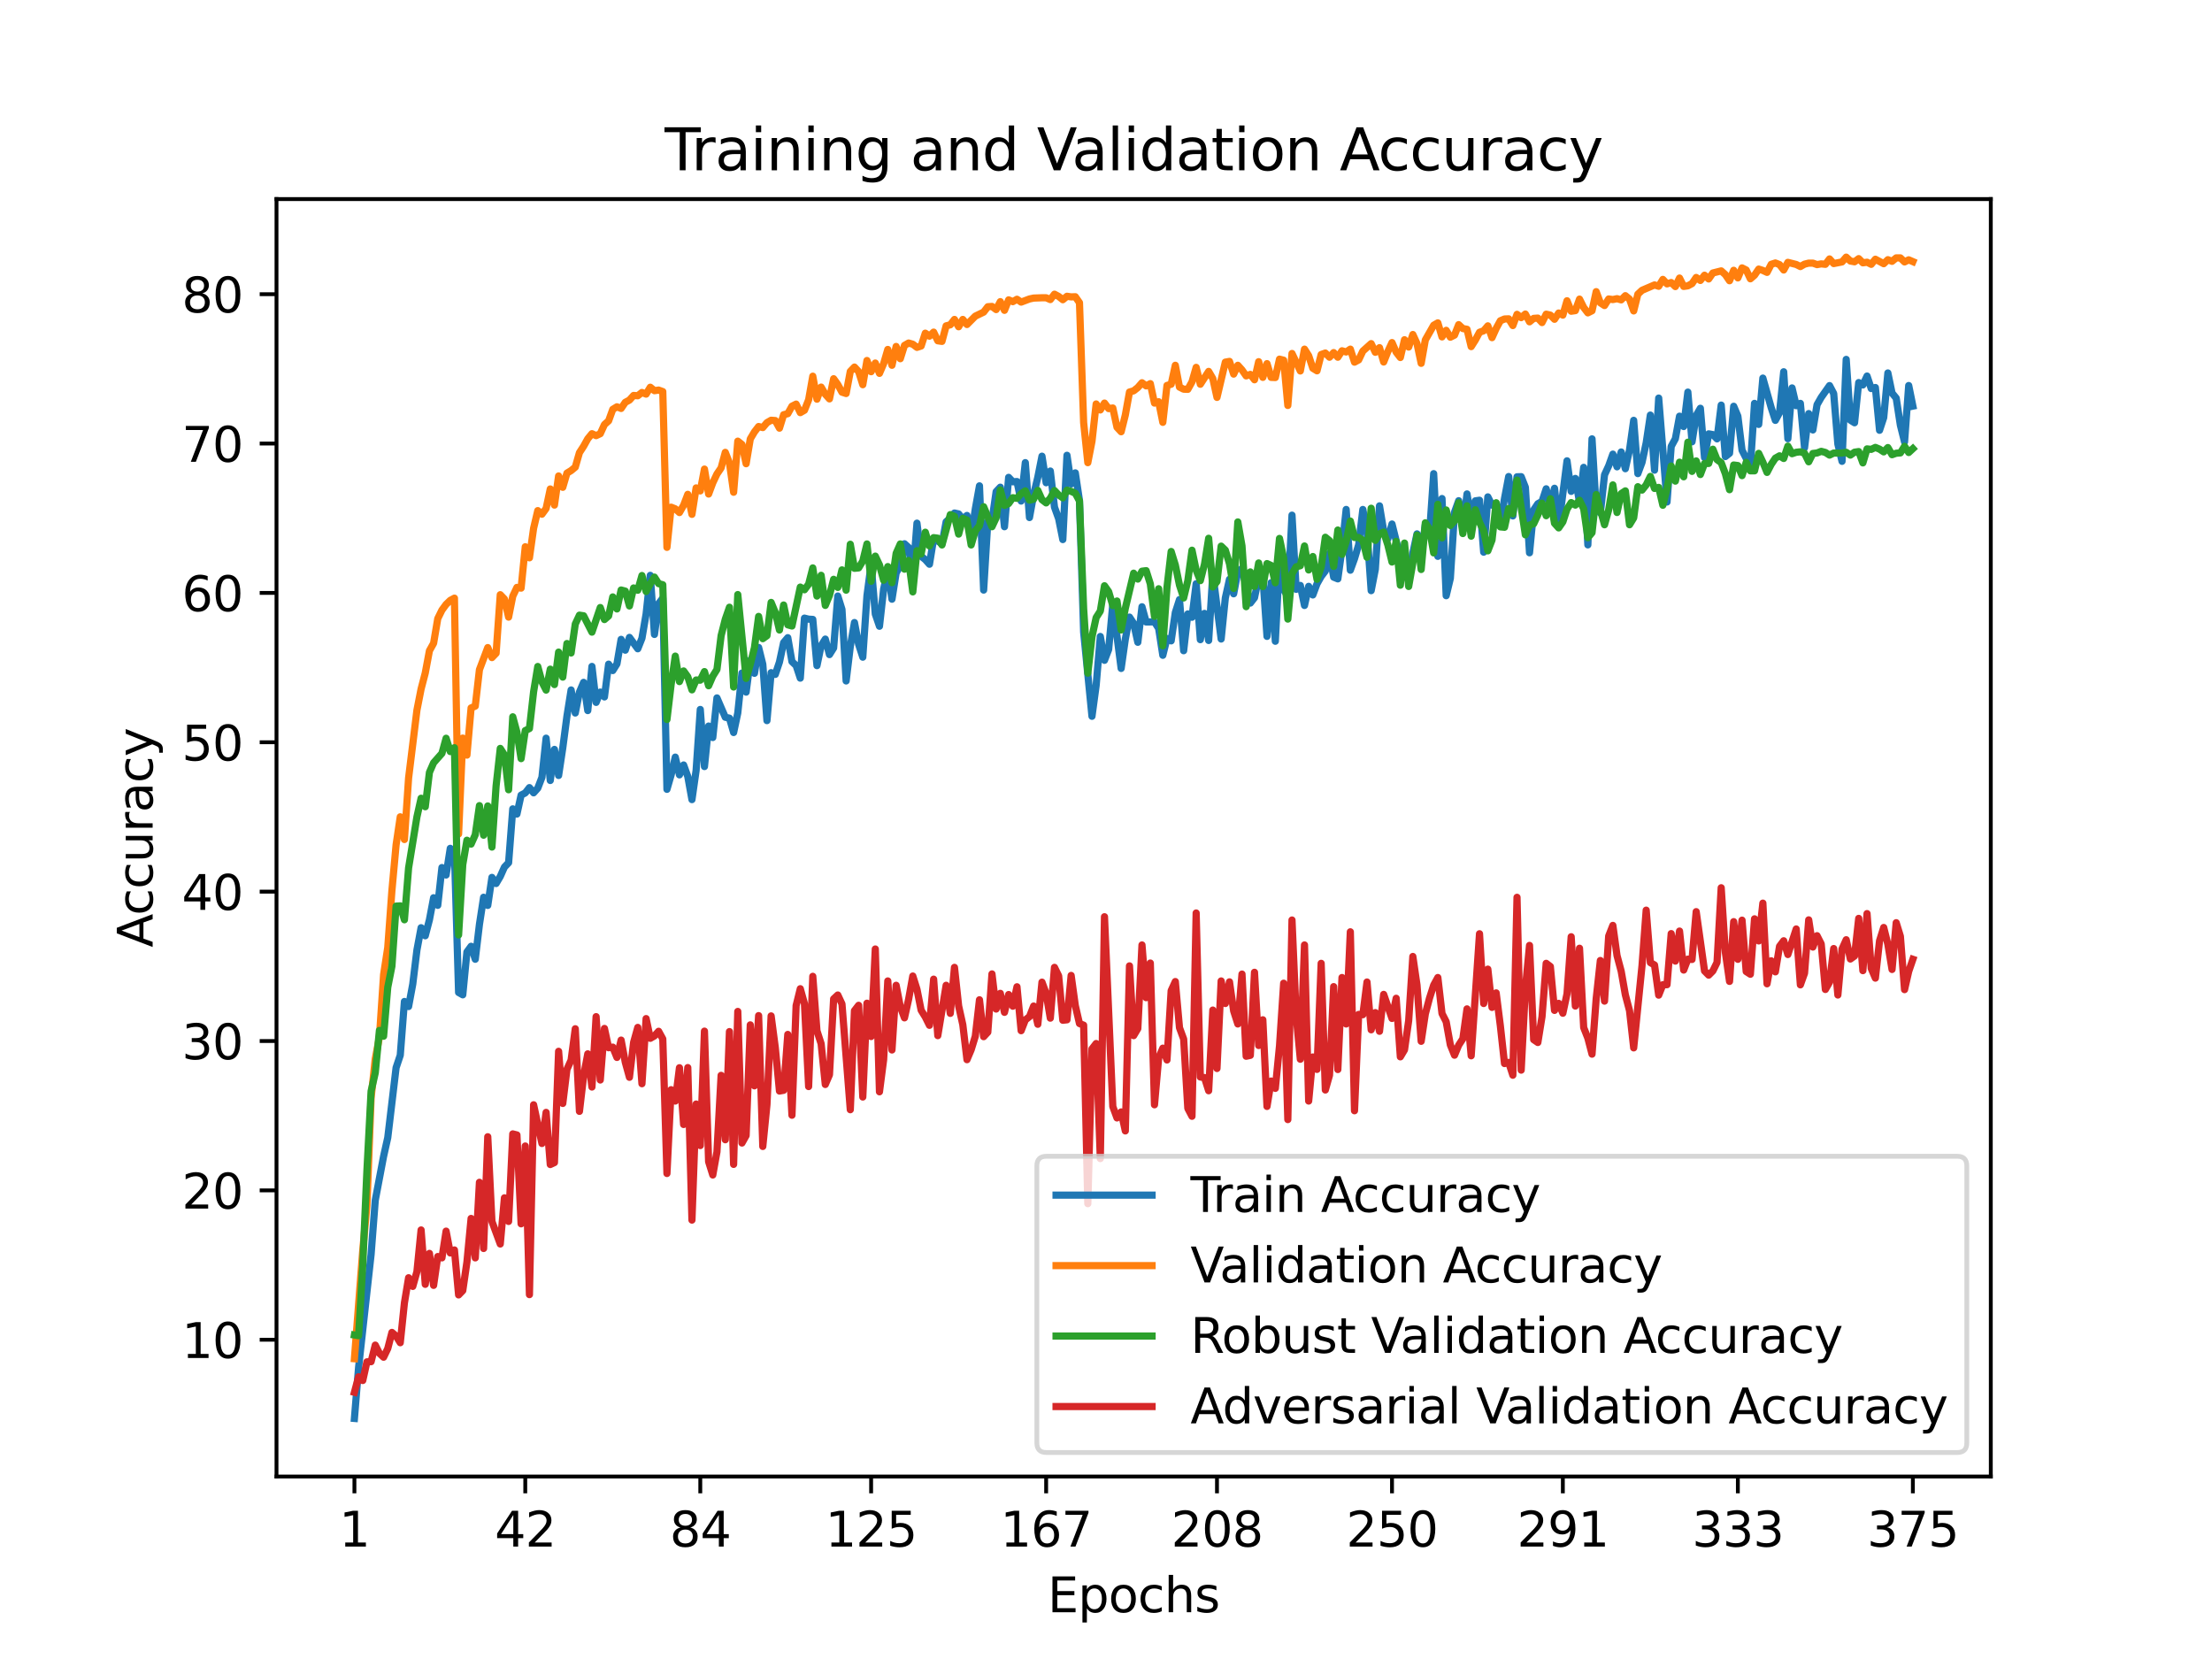 <?xml version="1.0" encoding="utf-8" standalone="no"?>
<!DOCTYPE svg PUBLIC "-//W3C//DTD SVG 1.1//EN"
  "http://www.w3.org/Graphics/SVG/1.1/DTD/svg11.dtd">
<svg height="345.6pt" version="1.1" viewBox="0 0 460.8 345.6" width="460.8pt" xmlns="http://www.w3.org/2000/svg" xmlns:xlink="http://www.w3.org/1999/xlink">
 <defs>
  <style type="text/css">*{stroke-linecap:butt;stroke-linejoin:round;}</style>
 </defs>
 <g id="figure_1">
  <g id="patch_1">
   <path d="M 0 345.6 
L 460.8 345.6 
L 460.8 0 
L 0 0 
z
" style="fill:#ffffff;"/>
  </g>
  <g id="axes_1">
   <g id="patch_2">
    <path d="M 57.6 307.584 
L 414.72 307.584 
L 414.72 41.472 
L 57.6 41.472 
z
" style="fill:#ffffff;"/>
   </g>
   <g id="matplotlib.axis_1">
    <g id="xtick_1">
     <g id="line2d_1">
      <defs>
       <path d="M 0 0 
L 0 3.5 
" id="mc9dc932c35" style="stroke:#000000;stroke-width:0.8;"/>
      </defs>
      <g>
       <use style="stroke:#000000;stroke-width:0.8;" x="73.833" xlink:href="#mc9dc932c35" y="307.584"/>
      </g>
     </g>
     <g id="text_1">
      <!-- 1 -->
      <g transform="translate(70.651 322.182)scale(0.1 -0.1)">
       <defs>
        <path d="M 794 531 
L 1825 531 
L 1825 4091 
L 703 3866 
L 703 4441 
L 1819 4666 
L 2450 4666 
L 2450 531 
L 3481 531 
L 3481 0 
L 794 0 
L 794 531 
z
" id="DejaVuSans-31" transform="scale(0.016)"/>
       </defs>
       <use xlink:href="#DejaVuSans-31"/>
      </g>
     </g>
    </g>
    <g id="xtick_2">
     <g id="line2d_2">
      <g>
       <use style="stroke:#000000;stroke-width:0.8;" x="109.423" xlink:href="#mc9dc932c35" y="307.584"/>
      </g>
     </g>
     <g id="text_2">
      <!-- 42 -->
      <g transform="translate(103.061 322.182)scale(0.1 -0.1)">
       <defs>
        <path d="M 2419 4116 
L 825 1625 
L 2419 1625 
L 2419 4116 
z
M 2253 4666 
L 3047 4666 
L 3047 1625 
L 3713 1625 
L 3713 1100 
L 3047 1100 
L 3047 0 
L 2419 0 
L 2419 1100 
L 313 1100 
L 313 1709 
L 2253 4666 
z
" id="DejaVuSans-34" transform="scale(0.016)"/>
        <path d="M 1228 531 
L 3431 531 
L 3431 0 
L 469 0 
L 469 531 
Q 828 903 1448 1529 
Q 2069 2156 2228 2338 
Q 2531 2678 2651 2914 
Q 2772 3150 2772 3378 
Q 2772 3750 2511 3984 
Q 2250 4219 1831 4219 
Q 1534 4219 1204 4116 
Q 875 4013 500 3803 
L 500 4441 
Q 881 4594 1212 4672 
Q 1544 4750 1819 4750 
Q 2544 4750 2975 4387 
Q 3406 4025 3406 3419 
Q 3406 3131 3298 2873 
Q 3191 2616 2906 2266 
Q 2828 2175 2409 1742 
Q 1991 1309 1228 531 
z
" id="DejaVuSans-32" transform="scale(0.016)"/>
       </defs>
       <use xlink:href="#DejaVuSans-34"/>
       <use x="63.623" xlink:href="#DejaVuSans-32"/>
      </g>
     </g>
    </g>
    <g id="xtick_3">
     <g id="line2d_3">
      <g>
       <use style="stroke:#000000;stroke-width:0.8;" x="145.882" xlink:href="#mc9dc932c35" y="307.584"/>
      </g>
     </g>
     <g id="text_3">
      <!-- 84 -->
      <g transform="translate(139.519 322.182)scale(0.1 -0.1)">
       <defs>
        <path d="M 2034 2216 
Q 1584 2216 1326 1975 
Q 1069 1734 1069 1313 
Q 1069 891 1326 650 
Q 1584 409 2034 409 
Q 2484 409 2743 651 
Q 3003 894 3003 1313 
Q 3003 1734 2745 1975 
Q 2488 2216 2034 2216 
z
M 1403 2484 
Q 997 2584 770 2862 
Q 544 3141 544 3541 
Q 544 4100 942 4425 
Q 1341 4750 2034 4750 
Q 2731 4750 3128 4425 
Q 3525 4100 3525 3541 
Q 3525 3141 3298 2862 
Q 3072 2584 2669 2484 
Q 3125 2378 3379 2068 
Q 3634 1759 3634 1313 
Q 3634 634 3220 271 
Q 2806 -91 2034 -91 
Q 1263 -91 848 271 
Q 434 634 434 1313 
Q 434 1759 690 2068 
Q 947 2378 1403 2484 
z
M 1172 3481 
Q 1172 3119 1398 2916 
Q 1625 2713 2034 2713 
Q 2441 2713 2670 2916 
Q 2900 3119 2900 3481 
Q 2900 3844 2670 4047 
Q 2441 4250 2034 4250 
Q 1625 4250 1398 4047 
Q 1172 3844 1172 3481 
z
" id="DejaVuSans-38" transform="scale(0.016)"/>
       </defs>
       <use xlink:href="#DejaVuSans-38"/>
       <use x="63.623" xlink:href="#DejaVuSans-34"/>
      </g>
     </g>
    </g>
    <g id="xtick_4">
     <g id="line2d_4">
      <g>
       <use style="stroke:#000000;stroke-width:0.8;" x="181.472" xlink:href="#mc9dc932c35" y="307.584"/>
      </g>
     </g>
     <g id="text_4">
      <!-- 125 -->
      <g transform="translate(171.928 322.182)scale(0.1 -0.1)">
       <defs>
        <path d="M 691 4666 
L 3169 4666 
L 3169 4134 
L 1269 4134 
L 1269 2991 
Q 1406 3038 1543 3061 
Q 1681 3084 1819 3084 
Q 2600 3084 3056 2656 
Q 3513 2228 3513 1497 
Q 3513 744 3044 326 
Q 2575 -91 1722 -91 
Q 1428 -91 1123 -41 
Q 819 9 494 109 
L 494 744 
Q 775 591 1075 516 
Q 1375 441 1709 441 
Q 2250 441 2565 725 
Q 2881 1009 2881 1497 
Q 2881 1984 2565 2268 
Q 2250 2553 1709 2553 
Q 1456 2553 1204 2497 
Q 953 2441 691 2322 
L 691 4666 
z
" id="DejaVuSans-35" transform="scale(0.016)"/>
       </defs>
       <use xlink:href="#DejaVuSans-31"/>
       <use x="63.623" xlink:href="#DejaVuSans-32"/>
       <use x="127.246" xlink:href="#DejaVuSans-35"/>
      </g>
     </g>
    </g>
    <g id="xtick_5">
     <g id="line2d_5">
      <g>
       <use style="stroke:#000000;stroke-width:0.8;" x="217.931" xlink:href="#mc9dc932c35" y="307.584"/>
      </g>
     </g>
     <g id="text_5">
      <!-- 167 -->
      <g transform="translate(208.387 322.182)scale(0.1 -0.1)">
       <defs>
        <path d="M 2113 2584 
Q 1688 2584 1439 2293 
Q 1191 2003 1191 1497 
Q 1191 994 1439 701 
Q 1688 409 2113 409 
Q 2538 409 2786 701 
Q 3034 994 3034 1497 
Q 3034 2003 2786 2293 
Q 2538 2584 2113 2584 
z
M 3366 4563 
L 3366 3988 
Q 3128 4100 2886 4159 
Q 2644 4219 2406 4219 
Q 1781 4219 1451 3797 
Q 1122 3375 1075 2522 
Q 1259 2794 1537 2939 
Q 1816 3084 2150 3084 
Q 2853 3084 3261 2657 
Q 3669 2231 3669 1497 
Q 3669 778 3244 343 
Q 2819 -91 2113 -91 
Q 1303 -91 875 529 
Q 447 1150 447 2328 
Q 447 3434 972 4092 
Q 1497 4750 2381 4750 
Q 2619 4750 2861 4703 
Q 3103 4656 3366 4563 
z
" id="DejaVuSans-36" transform="scale(0.016)"/>
        <path d="M 525 4666 
L 3525 4666 
L 3525 4397 
L 1831 0 
L 1172 0 
L 2766 4134 
L 525 4134 
L 525 4666 
z
" id="DejaVuSans-37" transform="scale(0.016)"/>
       </defs>
       <use xlink:href="#DejaVuSans-31"/>
       <use x="63.623" xlink:href="#DejaVuSans-36"/>
       <use x="127.246" xlink:href="#DejaVuSans-37"/>
      </g>
     </g>
    </g>
    <g id="xtick_6">
     <g id="line2d_6">
      <g>
       <use style="stroke:#000000;stroke-width:0.8;" x="253.521" xlink:href="#mc9dc932c35" y="307.584"/>
      </g>
     </g>
     <g id="text_6">
      <!-- 208 -->
      <g transform="translate(243.977 322.182)scale(0.1 -0.1)">
       <defs>
        <path d="M 2034 4250 
Q 1547 4250 1301 3770 
Q 1056 3291 1056 2328 
Q 1056 1369 1301 889 
Q 1547 409 2034 409 
Q 2525 409 2770 889 
Q 3016 1369 3016 2328 
Q 3016 3291 2770 3770 
Q 2525 4250 2034 4250 
z
M 2034 4750 
Q 2819 4750 3233 4129 
Q 3647 3509 3647 2328 
Q 3647 1150 3233 529 
Q 2819 -91 2034 -91 
Q 1250 -91 836 529 
Q 422 1150 422 2328 
Q 422 3509 836 4129 
Q 1250 4750 2034 4750 
z
" id="DejaVuSans-30" transform="scale(0.016)"/>
       </defs>
       <use xlink:href="#DejaVuSans-32"/>
       <use x="63.623" xlink:href="#DejaVuSans-30"/>
       <use x="127.246" xlink:href="#DejaVuSans-38"/>
      </g>
     </g>
    </g>
    <g id="xtick_7">
     <g id="line2d_7">
      <g>
       <use style="stroke:#000000;stroke-width:0.8;" x="289.98" xlink:href="#mc9dc932c35" y="307.584"/>
      </g>
     </g>
     <g id="text_7">
      <!-- 250 -->
      <g transform="translate(280.436 322.182)scale(0.1 -0.1)">
       <use xlink:href="#DejaVuSans-32"/>
       <use x="63.623" xlink:href="#DejaVuSans-35"/>
       <use x="127.246" xlink:href="#DejaVuSans-30"/>
      </g>
     </g>
    </g>
    <g id="xtick_8">
     <g id="line2d_8">
      <g>
       <use style="stroke:#000000;stroke-width:0.8;" x="325.57" xlink:href="#mc9dc932c35" y="307.584"/>
      </g>
     </g>
     <g id="text_8">
      <!-- 291 -->
      <g transform="translate(316.026 322.182)scale(0.1 -0.1)">
       <defs>
        <path d="M 703 97 
L 703 672 
Q 941 559 1184 500 
Q 1428 441 1663 441 
Q 2288 441 2617 861 
Q 2947 1281 2994 2138 
Q 2813 1869 2534 1725 
Q 2256 1581 1919 1581 
Q 1219 1581 811 2004 
Q 403 2428 403 3163 
Q 403 3881 828 4315 
Q 1253 4750 1959 4750 
Q 2769 4750 3195 4129 
Q 3622 3509 3622 2328 
Q 3622 1225 3098 567 
Q 2575 -91 1691 -91 
Q 1453 -91 1209 -44 
Q 966 3 703 97 
z
M 1959 2075 
Q 2384 2075 2632 2365 
Q 2881 2656 2881 3163 
Q 2881 3666 2632 3958 
Q 2384 4250 1959 4250 
Q 1534 4250 1286 3958 
Q 1038 3666 1038 3163 
Q 1038 2656 1286 2365 
Q 1534 2075 1959 2075 
z
" id="DejaVuSans-39" transform="scale(0.016)"/>
       </defs>
       <use xlink:href="#DejaVuSans-32"/>
       <use x="63.623" xlink:href="#DejaVuSans-39"/>
       <use x="127.246" xlink:href="#DejaVuSans-31"/>
      </g>
     </g>
    </g>
    <g id="xtick_9">
     <g id="line2d_9">
      <g>
       <use style="stroke:#000000;stroke-width:0.8;" x="362.029" xlink:href="#mc9dc932c35" y="307.584"/>
      </g>
     </g>
     <g id="text_9">
      <!-- 333 -->
      <g transform="translate(352.485 322.182)scale(0.1 -0.1)">
       <defs>
        <path d="M 2597 2516 
Q 3050 2419 3304 2112 
Q 3559 1806 3559 1356 
Q 3559 666 3084 287 
Q 2609 -91 1734 -91 
Q 1441 -91 1130 -33 
Q 819 25 488 141 
L 488 750 
Q 750 597 1062 519 
Q 1375 441 1716 441 
Q 2309 441 2620 675 
Q 2931 909 2931 1356 
Q 2931 1769 2642 2001 
Q 2353 2234 1838 2234 
L 1294 2234 
L 1294 2753 
L 1863 2753 
Q 2328 2753 2575 2939 
Q 2822 3125 2822 3475 
Q 2822 3834 2567 4026 
Q 2313 4219 1838 4219 
Q 1578 4219 1281 4162 
Q 984 4106 628 3988 
L 628 4550 
Q 988 4650 1302 4700 
Q 1616 4750 1894 4750 
Q 2613 4750 3031 4423 
Q 3450 4097 3450 3541 
Q 3450 3153 3228 2886 
Q 3006 2619 2597 2516 
z
" id="DejaVuSans-33" transform="scale(0.016)"/>
       </defs>
       <use xlink:href="#DejaVuSans-33"/>
       <use x="63.623" xlink:href="#DejaVuSans-33"/>
       <use x="127.246" xlink:href="#DejaVuSans-33"/>
      </g>
     </g>
    </g>
    <g id="xtick_10">
     <g id="line2d_10">
      <g>
       <use style="stroke:#000000;stroke-width:0.8;" x="398.487" xlink:href="#mc9dc932c35" y="307.584"/>
      </g>
     </g>
     <g id="text_10">
      <!-- 375 -->
      <g transform="translate(388.944 322.182)scale(0.1 -0.1)">
       <use xlink:href="#DejaVuSans-33"/>
       <use x="63.623" xlink:href="#DejaVuSans-37"/>
       <use x="127.246" xlink:href="#DejaVuSans-35"/>
      </g>
     </g>
    </g>
    <g id="text_11">
     <!-- Epochs -->
     <g transform="translate(218.244 335.861)scale(0.1 -0.1)">
      <defs>
       <path d="M 628 4666 
L 3578 4666 
L 3578 4134 
L 1259 4134 
L 1259 2753 
L 3481 2753 
L 3481 2222 
L 1259 2222 
L 1259 531 
L 3634 531 
L 3634 0 
L 628 0 
L 628 4666 
z
" id="DejaVuSans-45" transform="scale(0.016)"/>
       <path d="M 1159 525 
L 1159 -1331 
L 581 -1331 
L 581 3500 
L 1159 3500 
L 1159 2969 
Q 1341 3281 1617 3432 
Q 1894 3584 2278 3584 
Q 2916 3584 3314 3078 
Q 3713 2572 3713 1747 
Q 3713 922 3314 415 
Q 2916 -91 2278 -91 
Q 1894 -91 1617 61 
Q 1341 213 1159 525 
z
M 3116 1747 
Q 3116 2381 2855 2742 
Q 2594 3103 2138 3103 
Q 1681 3103 1420 2742 
Q 1159 2381 1159 1747 
Q 1159 1113 1420 752 
Q 1681 391 2138 391 
Q 2594 391 2855 752 
Q 3116 1113 3116 1747 
z
" id="DejaVuSans-70" transform="scale(0.016)"/>
       <path d="M 1959 3097 
Q 1497 3097 1228 2736 
Q 959 2375 959 1747 
Q 959 1119 1226 758 
Q 1494 397 1959 397 
Q 2419 397 2687 759 
Q 2956 1122 2956 1747 
Q 2956 2369 2687 2733 
Q 2419 3097 1959 3097 
z
M 1959 3584 
Q 2709 3584 3137 3096 
Q 3566 2609 3566 1747 
Q 3566 888 3137 398 
Q 2709 -91 1959 -91 
Q 1206 -91 779 398 
Q 353 888 353 1747 
Q 353 2609 779 3096 
Q 1206 3584 1959 3584 
z
" id="DejaVuSans-6f" transform="scale(0.016)"/>
       <path d="M 3122 3366 
L 3122 2828 
Q 2878 2963 2633 3030 
Q 2388 3097 2138 3097 
Q 1578 3097 1268 2742 
Q 959 2388 959 1747 
Q 959 1106 1268 751 
Q 1578 397 2138 397 
Q 2388 397 2633 464 
Q 2878 531 3122 666 
L 3122 134 
Q 2881 22 2623 -34 
Q 2366 -91 2075 -91 
Q 1284 -91 818 406 
Q 353 903 353 1747 
Q 353 2603 823 3093 
Q 1294 3584 2113 3584 
Q 2378 3584 2631 3529 
Q 2884 3475 3122 3366 
z
" id="DejaVuSans-63" transform="scale(0.016)"/>
       <path d="M 3513 2113 
L 3513 0 
L 2938 0 
L 2938 2094 
Q 2938 2591 2744 2837 
Q 2550 3084 2163 3084 
Q 1697 3084 1428 2787 
Q 1159 2491 1159 1978 
L 1159 0 
L 581 0 
L 581 4863 
L 1159 4863 
L 1159 2956 
Q 1366 3272 1645 3428 
Q 1925 3584 2291 3584 
Q 2894 3584 3203 3211 
Q 3513 2838 3513 2113 
z
" id="DejaVuSans-68" transform="scale(0.016)"/>
       <path d="M 2834 3397 
L 2834 2853 
Q 2591 2978 2328 3040 
Q 2066 3103 1784 3103 
Q 1356 3103 1142 2972 
Q 928 2841 928 2578 
Q 928 2378 1081 2264 
Q 1234 2150 1697 2047 
L 1894 2003 
Q 2506 1872 2764 1633 
Q 3022 1394 3022 966 
Q 3022 478 2636 193 
Q 2250 -91 1575 -91 
Q 1294 -91 989 -36 
Q 684 19 347 128 
L 347 722 
Q 666 556 975 473 
Q 1284 391 1588 391 
Q 1994 391 2212 530 
Q 2431 669 2431 922 
Q 2431 1156 2273 1281 
Q 2116 1406 1581 1522 
L 1381 1569 
Q 847 1681 609 1914 
Q 372 2147 372 2553 
Q 372 3047 722 3315 
Q 1072 3584 1716 3584 
Q 2034 3584 2315 3537 
Q 2597 3491 2834 3397 
z
" id="DejaVuSans-73" transform="scale(0.016)"/>
      </defs>
      <use xlink:href="#DejaVuSans-45"/>
      <use x="63.184" xlink:href="#DejaVuSans-70"/>
      <use x="126.66" xlink:href="#DejaVuSans-6f"/>
      <use x="187.842" xlink:href="#DejaVuSans-63"/>
      <use x="242.822" xlink:href="#DejaVuSans-68"/>
      <use x="306.201" xlink:href="#DejaVuSans-73"/>
     </g>
    </g>
   </g>
   <g id="matplotlib.axis_2">
    <g id="ytick_1">
     <g id="line2d_11">
      <defs>
       <path d="M 0 0 
L -3.5 0 
" id="md23cd957eb" style="stroke:#000000;stroke-width:0.8;"/>
      </defs>
      <g>
       <use style="stroke:#000000;stroke-width:0.8;" x="57.6" xlink:href="#md23cd957eb" y="279.09"/>
      </g>
     </g>
     <g id="text_12">
      <!-- 10 -->
      <g transform="translate(37.875 282.89)scale(0.1 -0.1)">
       <use xlink:href="#DejaVuSans-31"/>
       <use x="63.623" xlink:href="#DejaVuSans-30"/>
      </g>
     </g>
    </g>
    <g id="ytick_2">
     <g id="line2d_12">
      <g>
       <use style="stroke:#000000;stroke-width:0.8;" x="57.6" xlink:href="#md23cd957eb" y="247.975"/>
      </g>
     </g>
     <g id="text_13">
      <!-- 20 -->
      <g transform="translate(37.875 251.774)scale(0.1 -0.1)">
       <use xlink:href="#DejaVuSans-32"/>
       <use x="63.623" xlink:href="#DejaVuSans-30"/>
      </g>
     </g>
    </g>
    <g id="ytick_3">
     <g id="line2d_13">
      <g>
       <use style="stroke:#000000;stroke-width:0.8;" x="57.6" xlink:href="#md23cd957eb" y="216.86"/>
      </g>
     </g>
     <g id="text_14">
      <!-- 30 -->
      <g transform="translate(37.875 220.659)scale(0.1 -0.1)">
       <use xlink:href="#DejaVuSans-33"/>
       <use x="63.623" xlink:href="#DejaVuSans-30"/>
      </g>
     </g>
    </g>
    <g id="ytick_4">
     <g id="line2d_14">
      <g>
       <use style="stroke:#000000;stroke-width:0.8;" x="57.6" xlink:href="#md23cd957eb" y="185.745"/>
      </g>
     </g>
     <g id="text_15">
      <!-- 40 -->
      <g transform="translate(37.875 189.544)scale(0.1 -0.1)">
       <use xlink:href="#DejaVuSans-34"/>
       <use x="63.623" xlink:href="#DejaVuSans-30"/>
      </g>
     </g>
    </g>
    <g id="ytick_5">
     <g id="line2d_15">
      <g>
       <use style="stroke:#000000;stroke-width:0.8;" x="57.6" xlink:href="#md23cd957eb" y="154.63"/>
      </g>
     </g>
     <g id="text_16">
      <!-- 50 -->
      <g transform="translate(37.875 158.429)scale(0.1 -0.1)">
       <use xlink:href="#DejaVuSans-35"/>
       <use x="63.623" xlink:href="#DejaVuSans-30"/>
      </g>
     </g>
    </g>
    <g id="ytick_6">
     <g id="line2d_16">
      <g>
       <use style="stroke:#000000;stroke-width:0.8;" x="57.6" xlink:href="#md23cd957eb" y="123.515"/>
      </g>
     </g>
     <g id="text_17">
      <!-- 60 -->
      <g transform="translate(37.875 127.314)scale(0.1 -0.1)">
       <use xlink:href="#DejaVuSans-36"/>
       <use x="63.623" xlink:href="#DejaVuSans-30"/>
      </g>
     </g>
    </g>
    <g id="ytick_7">
     <g id="line2d_17">
      <g>
       <use style="stroke:#000000;stroke-width:0.8;" x="57.6" xlink:href="#md23cd957eb" y="92.4"/>
      </g>
     </g>
     <g id="text_18">
      <!-- 70 -->
      <g transform="translate(37.875 96.199)scale(0.1 -0.1)">
       <use xlink:href="#DejaVuSans-37"/>
       <use x="63.623" xlink:href="#DejaVuSans-30"/>
      </g>
     </g>
    </g>
    <g id="ytick_8">
     <g id="line2d_18">
      <g>
       <use style="stroke:#000000;stroke-width:0.8;" x="57.6" xlink:href="#md23cd957eb" y="61.285"/>
      </g>
     </g>
     <g id="text_19">
      <!-- 80 -->
      <g transform="translate(37.875 65.084)scale(0.1 -0.1)">
       <use xlink:href="#DejaVuSans-38"/>
       <use x="63.623" xlink:href="#DejaVuSans-30"/>
      </g>
     </g>
    </g>
    <g id="text_20">
     <!-- Accuracy -->
     <g transform="translate(31.795 197.356)rotate(-90)scale(0.1 -0.1)">
      <defs>
       <path d="M 2188 4044 
L 1331 1722 
L 3047 1722 
L 2188 4044 
z
M 1831 4666 
L 2547 4666 
L 4325 0 
L 3669 0 
L 3244 1197 
L 1141 1197 
L 716 0 
L 50 0 
L 1831 4666 
z
" id="DejaVuSans-41" transform="scale(0.016)"/>
       <path d="M 544 1381 
L 544 3500 
L 1119 3500 
L 1119 1403 
Q 1119 906 1312 657 
Q 1506 409 1894 409 
Q 2359 409 2629 706 
Q 2900 1003 2900 1516 
L 2900 3500 
L 3475 3500 
L 3475 0 
L 2900 0 
L 2900 538 
Q 2691 219 2414 64 
Q 2138 -91 1772 -91 
Q 1169 -91 856 284 
Q 544 659 544 1381 
z
M 1991 3584 
L 1991 3584 
z
" id="DejaVuSans-75" transform="scale(0.016)"/>
       <path d="M 2631 2963 
Q 2534 3019 2420 3045 
Q 2306 3072 2169 3072 
Q 1681 3072 1420 2755 
Q 1159 2438 1159 1844 
L 1159 0 
L 581 0 
L 581 3500 
L 1159 3500 
L 1159 2956 
Q 1341 3275 1631 3429 
Q 1922 3584 2338 3584 
Q 2397 3584 2469 3576 
Q 2541 3569 2628 3553 
L 2631 2963 
z
" id="DejaVuSans-72" transform="scale(0.016)"/>
       <path d="M 2194 1759 
Q 1497 1759 1228 1600 
Q 959 1441 959 1056 
Q 959 750 1161 570 
Q 1363 391 1709 391 
Q 2188 391 2477 730 
Q 2766 1069 2766 1631 
L 2766 1759 
L 2194 1759 
z
M 3341 1997 
L 3341 0 
L 2766 0 
L 2766 531 
Q 2569 213 2275 61 
Q 1981 -91 1556 -91 
Q 1019 -91 701 211 
Q 384 513 384 1019 
Q 384 1609 779 1909 
Q 1175 2209 1959 2209 
L 2766 2209 
L 2766 2266 
Q 2766 2663 2505 2880 
Q 2244 3097 1772 3097 
Q 1472 3097 1187 3025 
Q 903 2953 641 2809 
L 641 3341 
Q 956 3463 1253 3523 
Q 1550 3584 1831 3584 
Q 2591 3584 2966 3190 
Q 3341 2797 3341 1997 
z
" id="DejaVuSans-61" transform="scale(0.016)"/>
       <path d="M 2059 -325 
Q 1816 -950 1584 -1140 
Q 1353 -1331 966 -1331 
L 506 -1331 
L 506 -850 
L 844 -850 
Q 1081 -850 1212 -737 
Q 1344 -625 1503 -206 
L 1606 56 
L 191 3500 
L 800 3500 
L 1894 763 
L 2988 3500 
L 3597 3500 
L 2059 -325 
z
" id="DejaVuSans-79" transform="scale(0.016)"/>
      </defs>
      <use xlink:href="#DejaVuSans-41"/>
      <use x="66.658" xlink:href="#DejaVuSans-63"/>
      <use x="121.639" xlink:href="#DejaVuSans-63"/>
      <use x="176.619" xlink:href="#DejaVuSans-75"/>
      <use x="239.998" xlink:href="#DejaVuSans-72"/>
      <use x="281.111" xlink:href="#DejaVuSans-61"/>
      <use x="342.391" xlink:href="#DejaVuSans-63"/>
      <use x="397.371" xlink:href="#DejaVuSans-79"/>
     </g>
    </g>
   </g>
   <g id="line2d_19">
    <path clip-path="url(#pdad79fcfde)" d="M 73.833 295.488 
L 74.701 284.859 
L 77.305 261.317 
L 78.173 250.035 
L 79.909 240.881 
L 80.777 236.992 
L 82.513 222.423 
L 83.381 219.828 
L 84.249 208.627 
L 85.118 209.679 
L 85.986 205.005 
L 86.854 197.905 
L 87.722 193.262 
L 88.59 194.936 
L 89.458 191.607 
L 90.326 187.014 
L 91.194 188.595 
L 92.062 180.729 
L 92.93 182.279 
L 93.798 176.728 
L 94.666 177.531 
L 95.534 206.748 
L 96.402 207.239 
L 97.27 198.316 
L 98.138 197.127 
L 99.006 199.828 
L 99.875 192.572 
L 100.743 186.915 
L 101.611 188.614 
L 102.479 182.777 
L 103.347 184.052 
L 104.215 182.577 
L 105.083 180.63 
L 105.951 179.721 
L 106.819 168.501 
L 107.687 169.584 
L 108.555 165.638 
L 109.423 165.184 
L 110.291 164.076 
L 111.159 165.159 
L 112.027 164.195 
L 112.895 161.929 
L 113.763 153.777 
L 114.632 162.589 
L 115.5 156.117 
L 116.368 161.544 
L 117.236 155.794 
L 118.104 149.185 
L 118.972 143.733 
L 119.84 148.531 
L 120.708 144.181 
L 121.576 142.147 
L 122.444 148.027 
L 123.312 138.83 
L 124.18 146.322 
L 125.048 144.175 
L 125.916 145.183 
L 126.784 138.357 
L 127.652 139.688 
L 128.521 138.301 
L 129.389 133.192 
L 130.257 135.444 
L 131.125 132.781 
L 132.861 135.152 
L 133.729 132.955 
L 134.597 127.89 
L 135.465 119.856 
L 136.333 132.165 
L 137.201 125.736 
L 138.069 124.622 
L 138.937 164.431 
L 139.805 161.432 
L 140.673 157.723 
L 141.541 161.419 
L 142.409 159.359 
L 143.278 161.755 
L 144.146 166.572 
L 145.014 160.48 
L 145.882 147.791 
L 146.75 159.689 
L 147.618 151.251 
L 148.486 153.64 
L 149.354 145.389 
L 151.09 149.415 
L 151.958 149.608 
L 152.826 152.595 
L 153.694 148.513 
L 154.562 140.211 
L 155.43 144.181 
L 156.298 137.517 
L 157.167 140.261 
L 158.035 134.878 
L 158.903 138.382 
L 159.771 150.118 
L 160.639 140.13 
L 161.507 140.491 
L 162.375 137.909 
L 163.243 133.864 
L 164.111 132.843 
L 164.979 137.822 
L 165.847 138.643 
L 166.715 141.269 
L 167.583 128.767 
L 168.451 128.985 
L 169.319 129.035 
L 170.187 138.662 
L 171.055 134.517 
L 171.924 133.136 
L 172.792 136.365 
L 173.66 134.984 
L 174.528 124.162 
L 175.396 126.95 
L 176.264 141.854 
L 177.132 134.673 
L 178 129.688 
L 178.868 134.231 
L 179.736 136.9 
L 180.604 124.094 
L 181.472 117.553 
L 182.34 127.921 
L 183.208 130.46 
L 184.076 122.724 
L 184.944 118.841 
L 185.813 124.822 
L 186.681 119.37 
L 187.549 117.827 
L 188.417 113.278 
L 189.285 114.056 
L 190.153 120.217 
L 191.021 108.984 
L 191.889 115.867 
L 192.757 116.57 
L 193.625 117.541 
L 194.493 112.214 
L 195.361 112.687 
L 196.229 113.303 
L 197.097 108.704 
L 197.965 107.907 
L 198.833 106.874 
L 199.701 107.061 
L 200.57 108.125 
L 201.438 107.378 
L 202.306 111.797 
L 203.174 106.022 
L 204.042 101.211 
L 204.91 122.924 
L 205.778 108.673 
L 206.646 108.474 
L 207.514 102.419 
L 208.382 101.491 
L 209.25 109.725 
L 210.118 99.444 
L 210.986 100.365 
L 211.854 100.315 
L 212.722 104.379 
L 213.59 96.376 
L 214.458 107.814 
L 215.327 103.053 
L 216.195 99.407 
L 217.063 95.032 
L 217.931 100.564 
L 218.799 98.125 
L 219.667 105.642 
L 220.535 108.057 
L 221.403 112.4 
L 222.271 94.845 
L 223.139 100.819 
L 224.007 98.511 
L 224.875 104.273 
L 225.743 131.679 
L 227.479 149.216 
L 228.347 142.787 
L 229.216 132.588 
L 230.084 137.554 
L 230.952 135.301 
L 231.82 125.799 
L 233.556 139.247 
L 234.424 133.154 
L 235.292 128.549 
L 236.16 129.881 
L 237.028 133.801 
L 237.896 126.402 
L 238.764 129.57 
L 240.5 129.545 
L 241.368 130.908 
L 242.236 136.508 
L 243.104 133.005 
L 243.973 133.503 
L 244.841 127.597 
L 245.709 124.903 
L 246.577 135.556 
L 247.445 127.89 
L 248.313 128.587 
L 249.181 121.604 
L 250.049 133.254 
L 250.917 127.784 
L 251.785 133.422 
L 252.653 119.52 
L 254.389 133.117 
L 255.257 124.566 
L 256.125 120.683 
L 256.993 123.695 
L 257.862 119.109 
L 258.73 118.418 
L 260.466 125.631 
L 261.334 124.517 
L 262.202 120.353 
L 263.07 119.999 
L 263.938 132.569 
L 264.806 121.386 
L 265.674 133.584 
L 266.542 116.595 
L 267.41 122.836 
L 268.278 124.243 
L 269.146 107.316 
L 270.014 122.768 
L 270.882 121.959 
L 271.75 126.128 
L 272.619 122.146 
L 273.487 123.938 
L 274.355 121.617 
L 275.223 120.08 
L 276.091 118.947 
L 276.959 115.232 
L 277.827 120.235 
L 278.695 120.59 
L 279.563 114.33 
L 280.431 106.128 
L 281.299 118.785 
L 282.167 116.389 
L 283.035 113.471 
L 283.903 106.134 
L 284.771 110.702 
L 285.639 123.042 
L 286.507 118.592 
L 287.376 105.381 
L 288.244 110.627 
L 289.112 112.245 
L 289.98 109.164 
L 292.584 119.669 
L 293.452 120.777 
L 294.32 115.195 
L 295.188 111.218 
L 296.056 115.829 
L 296.924 109.245 
L 297.792 111.175 
L 298.66 98.672 
L 299.528 115.898 
L 300.396 103.856 
L 301.265 124.094 
L 302.133 120.49 
L 303.001 106.713 
L 303.869 104.311 
L 304.737 110.229 
L 305.605 102.892 
L 306.473 108.399 
L 307.341 104.335 
L 308.209 104.211 
L 309.077 115.027 
L 309.945 103.508 
L 310.813 105.232 
L 311.681 104.902 
L 312.549 109.326 
L 313.417 103.844 
L 314.285 99.27 
L 315.153 107.478 
L 316.022 99.326 
L 316.89 99.301 
L 317.758 101.504 
L 318.626 115.157 
L 319.494 106.24 
L 320.362 104.939 
L 321.23 104.454 
L 322.098 101.828 
L 322.966 105.157 
L 323.834 101.716 
L 324.702 109.637 
L 326.438 95.997 
L 327.306 102.363 
L 328.174 99.668 
L 329.042 104.615 
L 329.911 97.359 
L 330.779 113.508 
L 331.647 91.423 
L 332.515 106.078 
L 333.383 106.85 
L 334.251 98.915 
L 335.119 97.036 
L 335.987 94.603 
L 336.855 97.247 
L 337.723 94.155 
L 338.591 97.639 
L 339.459 93.738 
L 340.327 87.564 
L 341.195 98.66 
L 342.063 96.326 
L 342.931 92.25 
L 343.799 86.469 
L 344.668 97.944 
L 345.536 82.928 
L 347.272 104.578 
L 348.14 92.991 
L 349.008 91.398 
L 349.876 86.699 
L 350.744 88.853 
L 351.612 81.684 
L 352.48 92.039 
L 353.348 86.55 
L 354.216 85.05 
L 355.084 95.331 
L 355.952 90.377 
L 356.82 90.533 
L 357.688 91.423 
L 358.557 84.391 
L 359.425 95.113 
L 360.293 94.422 
L 361.161 84.633 
L 362.029 86.699 
L 362.897 93.787 
L 364.633 97.185 
L 365.501 84.03 
L 366.369 88.411 
L 367.237 78.765 
L 368.973 84.92 
L 369.841 87.571 
L 370.709 85.959 
L 371.577 77.446 
L 372.445 91.392 
L 373.314 80.812 
L 374.182 84.509 
L 375.05 84.03 
L 375.918 93.283 
L 376.786 86.158 
L 377.654 89.568 
L 378.522 84.316 
L 379.39 82.791 
L 381.126 80.327 
L 381.994 81.982 
L 382.862 92.518 
L 383.73 96.102 
L 384.598 74.869 
L 385.466 87.527 
L 386.334 88.068 
L 387.202 79.698 
L 388.071 80.196 
L 388.939 78.336 
L 389.807 80.943 
L 390.675 80.725 
L 391.543 89.637 
L 392.411 86.998 
L 393.279 77.695 
L 394.147 81.883 
L 395.015 82.941 
L 395.883 88.579 
L 396.751 92.057 
L 397.619 80.315 
L 398.487 84.602 
L 398.487 84.602 
" style="fill:none;stroke:#1f77b4;stroke-linecap:square;stroke-width:1.5;"/>
   </g>
   <g id="line2d_20">
    <path clip-path="url(#pdad79fcfde)" d="M 73.833 283.042 
L 75.569 260.515 
L 76.437 251.087 
L 77.305 228.746 
L 78.173 220.594 
L 79.041 216.051 
L 79.909 203.045 
L 80.777 197.382 
L 81.645 185.496 
L 82.513 176.006 
L 83.381 170.156 
L 84.249 174.886 
L 85.118 162.066 
L 86.854 147.94 
L 87.722 143.522 
L 88.59 140.192 
L 89.458 135.556 
L 90.326 134.001 
L 91.194 128.867 
L 92.062 127.093 
L 92.93 125.911 
L 93.798 125.071 
L 94.666 124.604 
L 95.534 173.735 
L 96.402 153.759 
L 97.27 157.306 
L 98.138 147.473 
L 99.006 147.1 
L 99.875 139.508 
L 101.611 134.903 
L 102.479 136.988 
L 103.347 136.085 
L 104.215 123.888 
L 105.083 124.79 
L 105.951 128.555 
L 106.819 124.199 
L 107.687 122.364 
L 108.555 122.519 
L 109.423 113.9 
L 110.291 116.203 
L 111.159 110.042 
L 112.027 106.37 
L 112.895 107.117 
L 113.763 105.935 
L 114.632 101.859 
L 115.5 105.219 
L 116.368 99.152 
L 117.236 101.516 
L 118.104 98.56 
L 118.972 98.031 
L 119.84 97.316 
L 120.708 94.298 
L 121.576 92.96 
L 122.444 91.404 
L 123.312 90.346 
L 124.18 90.751 
L 125.048 90.346 
L 125.916 88.448 
L 126.784 87.67 
L 127.652 85.274 
L 128.521 84.745 
L 129.389 85.088 
L 130.257 83.812 
L 131.125 83.345 
L 131.993 82.381 
L 132.861 82.443 
L 133.729 81.758 
L 134.597 82.101 
L 135.465 80.669 
L 136.333 81.385 
L 137.201 81.26 
L 138.069 81.572 
L 138.937 114.025 
L 139.805 105.655 
L 140.673 105.997 
L 141.541 106.775 
L 142.409 105.25 
L 143.278 102.979 
L 144.146 107.148 
L 145.014 101.641 
L 145.882 102.263 
L 146.75 97.72 
L 147.618 102.917 
L 148.486 100.583 
L 149.354 98.747 
L 150.222 97.471 
L 151.09 94.235 
L 151.958 96.445 
L 152.826 102.543 
L 153.694 91.902 
L 154.562 92.586 
L 155.43 96.6 
L 156.298 91.435 
L 157.167 89.973 
L 158.035 88.853 
L 158.903 89.07 
L 159.771 88.044 
L 160.639 87.546 
L 161.507 87.608 
L 162.375 89.195 
L 163.243 86.394 
L 164.111 86.177 
L 164.979 84.621 
L 165.847 84.185 
L 166.715 85.959 
L 167.583 85.461 
L 168.451 83.283 
L 169.319 78.367 
L 170.187 83.158 
L 171.055 80.638 
L 171.924 82.132 
L 172.792 83.096 
L 173.66 78.896 
L 174.528 80.109 
L 175.396 81.696 
L 176.264 81.976 
L 177.132 77.371 
L 178 76.469 
L 178.868 77.402 
L 179.736 80.14 
L 180.604 75.1 
L 181.472 77.433 
L 182.34 75.629 
L 183.208 77.776 
L 184.076 75.753 
L 184.944 72.797 
L 185.813 76.095 
L 186.681 72.175 
L 187.549 74.726 
L 188.417 71.957 
L 189.285 71.459 
L 190.153 71.708 
L 191.021 72.362 
L 191.889 72.081 
L 192.757 69.406 
L 193.625 70.028 
L 194.493 69.188 
L 195.361 70.992 
L 196.229 71.117 
L 197.097 67.881 
L 197.965 67.663 
L 198.833 66.543 
L 199.701 68.068 
L 200.57 66.543 
L 201.438 67.601 
L 203.174 65.858 
L 204.91 65.018 
L 205.778 63.898 
L 206.646 63.836 
L 207.514 64.489 
L 208.382 62.84 
L 209.25 64.645 
L 210.118 62.467 
L 210.986 62.84 
L 211.854 62.342 
L 212.722 62.934 
L 214.458 62.28 
L 215.327 62.094 
L 217.063 62.031 
L 217.931 62.031 
L 218.799 62.405 
L 219.667 61.285 
L 220.535 61.751 
L 221.403 62.436 
L 222.271 61.72 
L 223.139 61.845 
L 224.007 61.814 
L 224.875 63.058 
L 225.743 88.044 
L 226.611 96.382 
L 227.479 91.933 
L 228.347 84.154 
L 229.216 85.399 
L 230.084 83.967 
L 230.952 85.119 
L 231.82 84.994 
L 232.688 89.008 
L 233.556 89.942 
L 234.424 86.457 
L 235.292 81.665 
L 236.16 81.416 
L 237.028 80.731 
L 237.896 79.736 
L 238.764 80.389 
L 239.632 79.922 
L 240.5 83.967 
L 241.368 83.687 
L 242.236 87.981 
L 243.104 80.296 
L 243.973 80.047 
L 244.841 76.095 
L 245.709 80.638 
L 246.577 81.074 
L 247.445 81.105 
L 248.313 79.549 
L 249.181 76.531 
L 250.049 80.047 
L 251.785 77.371 
L 252.653 78.865 
L 253.521 82.785 
L 255.257 75.442 
L 256.125 75.286 
L 256.993 77.931 
L 257.862 76.095 
L 258.73 77.06 
L 259.598 78.305 
L 260.466 77.993 
L 261.334 79.114 
L 262.202 75.349 
L 263.07 78.616 
L 263.938 75.753 
L 264.806 78.616 
L 265.674 78.647 
L 266.542 74.82 
L 267.41 75.037 
L 268.278 84.465 
L 269.146 73.637 
L 270.882 77.278 
L 271.75 72.735 
L 272.619 74.104 
L 273.487 76.718 
L 274.355 77.247 
L 275.223 73.855 
L 276.091 73.544 
L 276.959 74.415 
L 277.827 73.451 
L 278.695 74.415 
L 279.563 73.077 
L 280.431 73.326 
L 281.299 72.735 
L 282.167 75.442 
L 283.035 74.975 
L 283.903 73.139 
L 285.639 71.584 
L 286.507 73.388 
L 287.376 72.424 
L 288.244 75.411 
L 289.112 73.233 
L 289.98 71.366 
L 290.848 73.357 
L 291.716 74.477 
L 292.584 70.775 
L 293.452 72.299 
L 294.32 69.686 
L 295.188 71.584 
L 296.056 75.691 
L 296.924 70.806 
L 298.66 67.756 
L 299.528 67.259 
L 300.396 70.183 
L 301.265 68.814 
L 302.133 70.246 
L 303.001 69.81 
L 303.869 67.632 
L 304.737 68.441 
L 305.605 68.597 
L 306.473 72.206 
L 307.341 70.837 
L 308.209 69.219 
L 309.077 68.908 
L 309.945 67.881 
L 310.813 70.339 
L 311.681 68.41 
L 312.549 66.823 
L 313.417 66.45 
L 314.285 66.419 
L 315.153 67.819 
L 316.022 65.485 
L 316.89 66.17 
L 317.758 65.423 
L 318.626 67.041 
L 319.494 66.325 
L 320.362 66.263 
L 321.23 67.196 
L 322.098 65.454 
L 322.966 65.641 
L 323.834 66.512 
L 324.702 65.205 
L 325.57 65.641 
L 326.438 62.654 
L 327.306 64.832 
L 328.174 64.707 
L 329.042 62.311 
L 329.911 64.054 
L 330.779 65.174 
L 331.647 64.738 
L 332.515 60.756 
L 333.383 63.089 
L 334.251 63.649 
L 335.119 62.28 
L 335.987 62.405 
L 336.855 62.218 
L 337.723 62.467 
L 338.591 61.596 
L 339.459 62.311 
L 340.327 64.769 
L 341.195 61.285 
L 342.063 60.476 
L 344.668 59.355 
L 345.536 59.635 
L 346.404 58.204 
L 347.272 59.138 
L 348.14 58.858 
L 349.008 59.698 
L 349.876 57.924 
L 350.744 59.667 
L 351.612 59.542 
L 352.48 59.075 
L 353.348 57.8 
L 354.216 58.422 
L 355.084 57.333 
L 355.952 58.111 
L 356.82 56.866 
L 358.557 56.431 
L 359.425 57.208 
L 360.293 58.484 
L 361.161 56.306 
L 362.029 57.893 
L 362.897 55.808 
L 363.765 56.244 
L 364.633 58.08 
L 365.501 57.333 
L 366.369 56.057 
L 367.237 56.337 
L 368.105 56.742 
L 368.973 55.062 
L 369.841 54.781 
L 370.709 55.124 
L 371.577 56.244 
L 372.445 54.657 
L 374.182 55.093 
L 375.05 55.528 
L 375.918 55.03 
L 376.786 54.813 
L 377.654 54.813 
L 378.522 55.124 
L 379.39 54.968 
L 380.258 55.062 
L 381.126 53.941 
L 381.994 54.906 
L 383.73 54.564 
L 384.598 53.568 
L 385.466 54.377 
L 386.334 54.533 
L 387.202 53.879 
L 388.071 54.75 
L 388.939 54.626 
L 389.807 55.062 
L 390.675 54.004 
L 392.411 54.937 
L 393.279 54.097 
L 394.147 54.439 
L 395.015 53.724 
L 395.883 53.724 
L 396.751 54.564 
L 397.619 54.128 
L 398.487 54.501 
L 398.487 54.501 
" style="fill:none;stroke:#ff7f0e;stroke-linecap:square;stroke-width:1.5;"/>
   </g>
   <g id="line2d_21">
    <path clip-path="url(#pdad79fcfde)" d="M 73.833 278.108 
L 74.701 278.255 
L 75.569 263.565 
L 76.437 243.865 
L 77.305 227.325 
L 78.173 223.493 
L 79.041 214.649 
L 79.909 215.861 
L 80.777 205.675 
L 81.645 201.27 
L 82.513 188.758 
L 83.381 188.709 
L 84.249 191.608 
L 85.118 180.799 
L 86.854 170.171 
L 87.722 166.29 
L 88.59 168.059 
L 89.458 160.902 
L 90.326 158.904 
L 92.062 156.939 
L 92.93 153.795 
L 93.798 156.562 
L 94.666 155.76 
L 95.534 194.768 
L 96.402 180.112 
L 97.27 175.035 
L 98.138 175.837 
L 99.006 173.889 
L 99.875 167.829 
L 100.743 173.987 
L 101.611 167.895 
L 102.479 176.46 
L 103.347 163.702 
L 104.215 155.907 
L 105.083 157.267 
L 105.951 164.521 
L 106.819 149.324 
L 107.687 152.55 
L 108.555 158.036 
L 109.423 152.19 
L 110.291 151.764 
L 111.159 144.1 
L 112.027 138.843 
L 112.895 142.053 
L 113.763 143.756 
L 114.632 139.4 
L 115.5 142.609 
L 116.368 135.846 
L 117.236 141.054 
L 118.104 134.061 
L 118.972 136.026 
L 119.84 130 
L 120.708 128.149 
L 121.576 128.28 
L 123.312 131.687 
L 125.048 126.561 
L 125.916 129.066 
L 126.784 128.313 
L 127.652 124.35 
L 128.521 126.856 
L 129.389 122.909 
L 130.257 123.138 
L 131.125 126.233 
L 131.993 122.483 
L 132.861 122.958 
L 133.729 119.895 
L 134.597 123.22 
L 135.465 121.599 
L 136.333 120.223 
L 137.201 121.582 
L 138.069 121.812 
L 138.937 149.897 
L 139.805 142.609 
L 140.673 136.681 
L 141.541 141.987 
L 142.409 139.776 
L 143.278 140.988 
L 144.146 143.707 
L 145.014 141.66 
L 145.882 141.693 
L 146.75 139.907 
L 147.618 142.855 
L 148.486 140.857 
L 149.354 139.465 
L 150.222 132.407 
L 151.09 129.001 
L 151.958 126.495 
L 152.826 143.117 
L 153.694 123.859 
L 155.43 141.332 
L 156.298 138.384 
L 157.167 134.913 
L 158.035 128.411 
L 158.903 133.046 
L 159.771 132.424 
L 160.639 125.496 
L 161.507 127.609 
L 162.375 131.244 
L 163.243 126.037 
L 164.111 130.163 
L 164.979 130.409 
L 166.715 122.303 
L 167.583 122.86 
L 168.451 121.697 
L 169.319 118.307 
L 170.187 124.17 
L 171.055 119.847 
L 171.924 126.118 
L 172.792 124.039 
L 173.66 120.682 
L 174.528 122.368 
L 175.396 118.717 
L 176.264 122.942 
L 177.132 113.378 
L 178 118.389 
L 178.868 118.307 
L 179.736 116.866 
L 180.604 113.312 
L 181.472 121.091 
L 182.34 115.85 
L 183.208 117.685 
L 184.076 120.878 
L 184.944 118.029 
L 185.813 121.386 
L 186.681 115.277 
L 187.549 113.312 
L 188.417 118.569 
L 189.285 116.751 
L 190.153 123.302 
L 191.021 114.721 
L 191.889 115.408 
L 192.757 110.872 
L 193.625 113.738 
L 194.493 112.002 
L 195.361 112.117 
L 196.229 113.525 
L 197.965 107.204 
L 198.833 107.564 
L 199.701 111.265 
L 200.57 107.99 
L 201.438 108.35 
L 202.306 113.525 
L 203.174 110.594 
L 204.042 109.513 
L 204.91 105.566 
L 206.646 109.726 
L 207.514 107.875 
L 208.382 102.062 
L 209.25 105.288 
L 210.118 104.895 
L 210.986 103.683 
L 211.854 103.814 
L 212.722 102.848 
L 213.59 102.258 
L 214.458 104.191 
L 215.327 103.978 
L 216.195 102.16 
L 217.063 104.092 
L 217.931 104.764 
L 218.799 103.781 
L 219.667 102.193 
L 220.535 103.11 
L 221.403 103.716 
L 222.271 102.111 
L 223.139 102.356 
L 224.007 102.749 
L 224.875 104.354 
L 225.743 126.806 
L 226.611 140.235 
L 227.479 132.653 
L 228.347 128.657 
L 229.216 127.298 
L 230.084 122.025 
L 230.952 123.253 
L 231.82 126.168 
L 232.688 125.202 
L 233.556 131.228 
L 234.424 126.725 
L 236.16 119.404 
L 237.028 120.633 
L 237.896 118.995 
L 238.764 118.88 
L 239.632 121.631 
L 240.5 128.411 
L 241.368 122.647 
L 242.236 134.536 
L 243.104 122.352 
L 243.973 114.884 
L 244.841 117.701 
L 245.709 121.893 
L 246.577 124.563 
L 247.445 120.976 
L 248.313 114.622 
L 249.181 118.782 
L 250.049 120.96 
L 250.917 117.537 
L 251.785 112.133 
L 252.653 122.287 
L 253.521 121.14 
L 254.389 113.771 
L 255.257 114.606 
L 256.125 117.423 
L 256.993 122.581 
L 257.862 108.727 
L 258.73 113.722 
L 259.598 126.381 
L 260.466 119.142 
L 261.334 122.172 
L 262.202 117.275 
L 263.07 122.205 
L 263.938 117.406 
L 264.806 117.799 
L 265.674 121.402 
L 266.542 112.166 
L 267.41 116.26 
L 268.278 128.968 
L 269.146 119.535 
L 270.014 118.078 
L 270.882 117.849 
L 271.75 113.738 
L 272.619 118.733 
L 273.487 115.933 
L 274.355 120.682 
L 275.223 118.111 
L 276.091 111.92 
L 276.959 112.624 
L 277.827 117.996 
L 278.695 110.414 
L 279.563 115.49 
L 280.431 112.821 
L 281.299 108.547 
L 282.167 111.969 
L 283.035 111.969 
L 283.903 112.543 
L 284.771 116.096 
L 285.639 105.877 
L 286.507 112.575 
L 287.376 111.2 
L 288.244 110.839 
L 289.112 113.525 
L 289.98 117.079 
L 290.848 112.772 
L 291.716 121.91 
L 292.584 113.132 
L 293.452 122.172 
L 294.32 117.259 
L 295.188 111.462 
L 296.056 118.635 
L 296.924 108.907 
L 297.792 110.201 
L 298.66 115.179 
L 299.528 105.059 
L 300.396 112.051 
L 301.265 106.238 
L 302.133 109.48 
L 303.001 108.498 
L 303.869 104.715 
L 304.737 111.151 
L 305.605 105.37 
L 306.473 111.691 
L 307.341 106.189 
L 308.209 108.809 
L 309.077 110.594 
L 309.945 114.753 
L 310.813 112.51 
L 311.681 104.731 
L 312.549 109.759 
L 313.417 109.841 
L 314.285 105.927 
L 315.153 107.04 
L 316.022 100.015 
L 317.758 111.413 
L 318.626 109.382 
L 319.494 109.104 
L 320.362 107.253 
L 321.23 104.829 
L 322.098 107.433 
L 322.966 103.896 
L 323.834 109.005 
L 324.702 109.972 
L 325.57 108.711 
L 326.438 106.058 
L 327.306 104.698 
L 328.174 105.222 
L 329.042 104.223 
L 329.911 105.992 
L 330.779 112.019 
L 331.647 110.97 
L 332.515 103.028 
L 334.251 109.316 
L 335.119 106.205 
L 335.987 101.014 
L 336.855 106.762 
L 337.723 102.831 
L 338.591 102.258 
L 339.459 109.316 
L 340.327 107.892 
L 341.195 101.39 
L 342.063 102.094 
L 342.931 101.014 
L 343.799 99.245 
L 344.668 101.751 
L 345.536 101.538 
L 346.404 105.255 
L 347.272 101.751 
L 348.14 97.083 
L 349.008 100.228 
L 349.876 96.281 
L 350.744 99.327 
L 351.612 92.121 
L 352.48 98.197 
L 353.348 96.019 
L 354.216 98.852 
L 355.084 96.559 
L 355.952 96.543 
L 356.82 93.579 
L 357.688 95.757 
L 358.557 96.379 
L 359.425 98.688 
L 360.293 102.013 
L 361.161 96.87 
L 362.029 96.985 
L 362.897 99.081 
L 363.765 96.314 
L 364.633 98.082 
L 365.501 98.082 
L 366.369 94.447 
L 367.237 96.281 
L 368.105 98.41 
L 368.973 96.739 
L 369.841 95.446 
L 370.709 94.954 
L 371.577 95.511 
L 372.445 92.94 
L 373.314 94.512 
L 374.182 94.217 
L 375.05 94.119 
L 375.918 94.414 
L 376.786 96.199 
L 377.654 94.463 
L 378.522 94.365 
L 379.39 94.021 
L 380.258 94.25 
L 381.126 94.807 
L 381.994 94.381 
L 383.73 94.381 
L 384.598 94.217 
L 385.466 94.807 
L 386.334 94.201 
L 387.202 94.07 
L 388.071 96.428 
L 388.939 93.513 
L 389.807 93.612 
L 390.675 93.202 
L 391.543 93.562 
L 392.411 94.136 
L 393.279 93.235 
L 394.147 94.725 
L 395.015 94.414 
L 395.883 94.348 
L 396.751 92.973 
L 397.619 94.267 
L 398.487 93.464 
L 398.487 93.464 
" style="fill:none;stroke:#2ca02c;stroke-linecap:square;stroke-width:1.5;"/>
   </g>
   <g id="line2d_22">
    <path clip-path="url(#pdad79fcfde)" d="M 73.833 290.043 
L 74.701 286.807 
L 75.569 287.585 
L 76.437 283.695 
L 77.305 283.664 
L 78.173 280.21 
L 79.041 281.922 
L 79.909 282.731 
L 80.777 280.926 
L 81.645 277.566 
L 82.513 278.312 
L 83.381 279.713 
L 84.249 271.405 
L 85.118 266.178 
L 85.986 267.982 
L 86.854 264.902 
L 87.722 256.221 
L 88.59 267.547 
L 89.458 261.106 
L 90.326 267.764 
L 91.194 261.759 
L 92.062 262.039 
L 92.93 256.47 
L 93.798 261.012 
L 94.666 260.39 
L 95.534 269.756 
L 96.402 268.853 
L 97.27 262.91 
L 98.138 253.825 
L 99.006 262.039 
L 99.875 246.295 
L 100.743 260.079 
L 101.611 236.805 
L 102.479 254.447 
L 104.215 259.146 
L 105.083 249.531 
L 105.951 254.447 
L 106.819 236.214 
L 107.687 236.432 
L 108.555 254.945 
L 109.423 238.734 
L 110.291 269.694 
L 111.159 230.146 
L 112.895 238.205 
L 113.763 231.733 
L 114.632 242.592 
L 115.5 242.188 
L 116.368 219.007 
L 117.236 229.866 
L 118.104 222.772 
L 118.972 220.843 
L 119.84 214.309 
L 120.708 231.515 
L 121.576 224.141 
L 122.444 219.536 
L 123.312 226.444 
L 124.18 211.788 
L 125.048 224.981 
L 125.916 214.246 
L 126.784 218.26 
L 127.652 218.136 
L 128.521 220.283 
L 129.389 216.673 
L 130.257 221.278 
L 131.125 224.421 
L 131.993 217.14 
L 132.861 214.029 
L 133.729 225.759 
L 134.597 212.193 
L 135.465 216.3 
L 136.333 215.802 
L 137.201 214.838 
L 138.069 216.424 
L 138.937 244.459 
L 139.805 227.004 
L 140.673 229.368 
L 141.541 222.43 
L 142.409 234.253 
L 143.278 222.399 
L 144.146 254.167 
L 145.014 229.991 
L 145.882 238.641 
L 146.75 214.807 
L 147.618 242.001 
L 148.486 244.77 
L 149.354 239.948 
L 150.222 224.017 
L 151.09 237.427 
L 151.958 214.9 
L 152.826 242.561 
L 153.694 210.699 
L 154.562 238.112 
L 155.43 236.556 
L 156.298 213.5 
L 157.167 226.195 
L 158.035 211.571 
L 158.903 238.827 
L 159.771 230.115 
L 160.639 211.633 
L 161.507 218.229 
L 162.375 227.284 
L 163.243 227.128 
L 164.111 215.491 
L 164.979 232.324 
L 165.847 209.486 
L 166.715 205.97 
L 167.583 209.081 
L 168.451 226.35 
L 169.319 203.387 
L 170.187 214.744 
L 171.055 217.42 
L 171.924 225.915 
L 172.792 223.892 
L 173.66 208.086 
L 174.528 207.277 
L 175.396 209.144 
L 177.132 231.173 
L 178 210.544 
L 178.868 209.424 
L 179.736 228.528 
L 180.604 208.988 
L 181.472 215.927 
L 182.34 197.693 
L 183.208 227.439 
L 184.076 220.75 
L 184.944 204.352 
L 185.813 218.727 
L 186.681 205.254 
L 187.549 209.704 
L 188.417 212.037 
L 189.285 208.148 
L 190.153 203.325 
L 191.021 206.094 
L 191.889 210.45 
L 192.757 211.851 
L 193.625 213.593 
L 194.493 203.978 
L 195.361 215.74 
L 197.097 205.254 
L 197.965 211.104 
L 198.833 201.52 
L 199.701 209.548 
L 200.57 213.469 
L 201.438 220.75 
L 202.306 218.696 
L 203.174 215.864 
L 204.042 208.272 
L 204.91 215.958 
L 205.778 215.024 
L 206.646 202.889 
L 207.514 210.201 
L 208.382 206.934 
L 209.25 210.886 
L 210.118 207.183 
L 210.986 209.61 
L 211.854 205.565 
L 212.722 214.713 
L 213.59 212.473 
L 214.458 211.788 
L 215.327 209.579 
L 216.195 213.375 
L 217.063 204.601 
L 217.931 206.966 
L 218.799 212.099 
L 219.667 201.52 
L 220.535 203.294 
L 221.403 212.535 
L 222.271 212.442 
L 223.139 203.201 
L 224.007 209.486 
L 224.875 213.22 
L 225.743 213.562 
L 226.611 250.744 
L 227.479 218.509 
L 228.347 217.389 
L 229.216 241.348 
L 230.084 190.972 
L 231.82 230.52 
L 232.688 232.884 
L 233.556 231.64 
L 234.424 235.591 
L 235.292 201.209 
L 236.16 215.74 
L 237.028 214.278 
L 237.896 196.853 
L 238.764 207.837 
L 239.632 200.618 
L 240.5 230.146 
L 241.368 220.407 
L 242.236 218.354 
L 243.104 220.812 
L 243.973 206.374 
L 244.841 204.476 
L 245.709 214.091 
L 246.577 216.456 
L 247.445 230.893 
L 248.313 232.542 
L 249.181 190.194 
L 250.049 224.359 
L 250.917 224.483 
L 251.785 227.221 
L 252.653 210.419 
L 253.521 222.585 
L 254.389 204.352 
L 255.257 209.05 
L 256.125 204.539 
L 256.993 210.606 
L 257.862 213.313 
L 258.73 202.921 
L 259.598 220.034 
L 260.466 219.847 
L 261.334 202.547 
L 262.202 217.794 
L 263.07 212.442 
L 263.938 230.489 
L 264.806 225.199 
L 265.674 226.724 
L 266.542 217.918 
L 267.41 204.819 
L 268.278 233.227 
L 269.146 191.657 
L 270.014 211.602 
L 270.882 220.656 
L 271.75 196.853 
L 272.619 229.368 
L 273.487 220.189 
L 274.355 222.772 
L 275.223 200.68 
L 276.091 227.066 
L 276.959 223.985 
L 277.827 205.534 
L 278.695 222.803 
L 279.563 203.636 
L 280.431 213.313 
L 281.299 194.115 
L 282.167 231.391 
L 283.035 211.322 
L 283.903 211.384 
L 284.771 204.57 
L 285.639 214.526 
L 286.507 210.948 
L 287.376 214.838 
L 288.244 207.152 
L 289.98 212.162 
L 290.848 207.961 
L 291.716 220.158 
L 292.584 218.696 
L 293.452 212.628 
L 294.32 199.249 
L 295.188 205.223 
L 296.056 216.922 
L 296.924 211.197 
L 297.792 207.93 
L 298.66 205.223 
L 299.528 203.636 
L 300.396 211.135 
L 301.265 212.846 
L 302.133 217.669 
L 303.001 219.816 
L 303.869 217.731 
L 304.737 216.393 
L 305.605 210.17 
L 306.473 219.941 
L 308.209 194.519 
L 309.077 209.05 
L 309.945 201.894 
L 310.813 209.859 
L 311.681 206.841 
L 312.549 213.686 
L 313.417 221.558 
L 314.285 221.31 
L 315.153 223.985 
L 316.022 186.927 
L 316.89 222.928 
L 317.758 206.001 
L 318.626 196.946 
L 319.494 216.58 
L 320.362 217.171 
L 321.23 211.788 
L 322.098 200.68 
L 322.966 201.334 
L 323.834 210.482 
L 324.702 209.019 
L 325.57 211.073 
L 326.438 207.028 
L 327.306 195.142 
L 328.174 209.579 
L 329.042 197.538 
L 329.911 214.06 
L 330.779 216.269 
L 331.647 219.598 
L 332.515 208.055 
L 333.383 200.089 
L 334.251 208.552 
L 335.119 194.986 
L 335.987 192.777 
L 336.855 199.062 
L 337.723 202.329 
L 338.591 207.246 
L 339.459 210.544 
L 340.327 218.291 
L 342.063 201.147 
L 342.931 189.603 
L 343.799 200.525 
L 344.668 201.023 
L 345.536 207.308 
L 346.404 205.13 
L 347.272 205.13 
L 348.14 194.488 
L 349.008 200.214 
L 349.876 193.959 
L 350.744 202.08 
L 351.612 199.809 
L 352.48 199.871 
L 353.348 189.914 
L 355.084 202.267 
L 355.952 203.138 
L 356.82 202.267 
L 357.688 200.494 
L 358.557 184.936 
L 359.425 198.409 
L 360.293 204.445 
L 361.161 191.999 
L 362.029 199.84 
L 362.897 191.688 
L 363.765 202.392 
L 364.633 202.952 
L 365.501 191.408 
L 366.369 196.013 
L 367.237 188.141 
L 368.105 204.943 
L 368.973 200.151 
L 369.841 202.454 
L 370.709 197.133 
L 371.577 195.982 
L 372.445 198.844 
L 374.182 193.524 
L 375.05 205.161 
L 375.918 202.734 
L 376.786 191.626 
L 377.654 197.289 
L 378.522 194.924 
L 379.39 196.635 
L 380.258 206.125 
L 381.126 204.601 
L 381.994 197.6 
L 382.862 207.277 
L 383.73 197.693 
L 384.598 195.764 
L 385.466 199.778 
L 386.334 199.156 
L 387.202 191.315 
L 388.071 202.205 
L 388.939 190.319 
L 389.807 201.738 
L 390.675 203.761 
L 391.543 195.982 
L 392.411 193.213 
L 393.279 196.729 
L 394.147 201.956 
L 395.015 192.217 
L 395.883 195.048 
L 396.751 206.157 
L 397.619 202.36 
L 398.487 199.84 
L 398.487 199.84 
" style="fill:none;stroke:#d62728;stroke-linecap:square;stroke-width:1.5;"/>
   </g>
   <g id="patch_3">
    <path d="M 57.6 307.584 
L 57.6 41.472 
" style="fill:none;stroke:#000000;stroke-linecap:square;stroke-linejoin:miter;stroke-width:0.8;"/>
   </g>
   <g id="patch_4">
    <path d="M 414.72 307.584 
L 414.72 41.472 
" style="fill:none;stroke:#000000;stroke-linecap:square;stroke-linejoin:miter;stroke-width:0.8;"/>
   </g>
   <g id="patch_5">
    <path d="M 57.6 307.584 
L 414.72 307.584 
" style="fill:none;stroke:#000000;stroke-linecap:square;stroke-linejoin:miter;stroke-width:0.8;"/>
   </g>
   <g id="patch_6">
    <path d="M 57.6 41.472 
L 414.72 41.472 
" style="fill:none;stroke:#000000;stroke-linecap:square;stroke-linejoin:miter;stroke-width:0.8;"/>
   </g>
   <g id="text_21">
    <!-- Training and Validation Accuracy -->
    <g transform="translate(138.458 35.472)scale(0.12 -0.12)">
     <defs>
      <path d="M -19 4666 
L 3928 4666 
L 3928 4134 
L 2272 4134 
L 2272 0 
L 1638 0 
L 1638 4134 
L -19 4134 
L -19 4666 
z
" id="DejaVuSans-54" transform="scale(0.016)"/>
      <path d="M 603 3500 
L 1178 3500 
L 1178 0 
L 603 0 
L 603 3500 
z
M 603 4863 
L 1178 4863 
L 1178 4134 
L 603 4134 
L 603 4863 
z
" id="DejaVuSans-69" transform="scale(0.016)"/>
      <path d="M 3513 2113 
L 3513 0 
L 2938 0 
L 2938 2094 
Q 2938 2591 2744 2837 
Q 2550 3084 2163 3084 
Q 1697 3084 1428 2787 
Q 1159 2491 1159 1978 
L 1159 0 
L 581 0 
L 581 3500 
L 1159 3500 
L 1159 2956 
Q 1366 3272 1645 3428 
Q 1925 3584 2291 3584 
Q 2894 3584 3203 3211 
Q 3513 2838 3513 2113 
z
" id="DejaVuSans-6e" transform="scale(0.016)"/>
      <path d="M 2906 1791 
Q 2906 2416 2648 2759 
Q 2391 3103 1925 3103 
Q 1463 3103 1205 2759 
Q 947 2416 947 1791 
Q 947 1169 1205 825 
Q 1463 481 1925 481 
Q 2391 481 2648 825 
Q 2906 1169 2906 1791 
z
M 3481 434 
Q 3481 -459 3084 -895 
Q 2688 -1331 1869 -1331 
Q 1566 -1331 1297 -1286 
Q 1028 -1241 775 -1147 
L 775 -588 
Q 1028 -725 1275 -790 
Q 1522 -856 1778 -856 
Q 2344 -856 2625 -561 
Q 2906 -266 2906 331 
L 2906 616 
Q 2728 306 2450 153 
Q 2172 0 1784 0 
Q 1141 0 747 490 
Q 353 981 353 1791 
Q 353 2603 747 3093 
Q 1141 3584 1784 3584 
Q 2172 3584 2450 3431 
Q 2728 3278 2906 2969 
L 2906 3500 
L 3481 3500 
L 3481 434 
z
" id="DejaVuSans-67" transform="scale(0.016)"/>
      <path id="DejaVuSans-20" transform="scale(0.016)"/>
      <path d="M 2906 2969 
L 2906 4863 
L 3481 4863 
L 3481 0 
L 2906 0 
L 2906 525 
Q 2725 213 2448 61 
Q 2172 -91 1784 -91 
Q 1150 -91 751 415 
Q 353 922 353 1747 
Q 353 2572 751 3078 
Q 1150 3584 1784 3584 
Q 2172 3584 2448 3432 
Q 2725 3281 2906 2969 
z
M 947 1747 
Q 947 1113 1208 752 
Q 1469 391 1925 391 
Q 2381 391 2643 752 
Q 2906 1113 2906 1747 
Q 2906 2381 2643 2742 
Q 2381 3103 1925 3103 
Q 1469 3103 1208 2742 
Q 947 2381 947 1747 
z
" id="DejaVuSans-64" transform="scale(0.016)"/>
      <path d="M 1831 0 
L 50 4666 
L 709 4666 
L 2188 738 
L 3669 4666 
L 4325 4666 
L 2547 0 
L 1831 0 
z
" id="DejaVuSans-56" transform="scale(0.016)"/>
      <path d="M 603 4863 
L 1178 4863 
L 1178 0 
L 603 0 
L 603 4863 
z
" id="DejaVuSans-6c" transform="scale(0.016)"/>
      <path d="M 1172 4494 
L 1172 3500 
L 2356 3500 
L 2356 3053 
L 1172 3053 
L 1172 1153 
Q 1172 725 1289 603 
Q 1406 481 1766 481 
L 2356 481 
L 2356 0 
L 1766 0 
Q 1100 0 847 248 
Q 594 497 594 1153 
L 594 3053 
L 172 3053 
L 172 3500 
L 594 3500 
L 594 4494 
L 1172 4494 
z
" id="DejaVuSans-74" transform="scale(0.016)"/>
     </defs>
     <use xlink:href="#DejaVuSans-54"/>
     <use x="46.334" xlink:href="#DejaVuSans-72"/>
     <use x="87.447" xlink:href="#DejaVuSans-61"/>
     <use x="148.727" xlink:href="#DejaVuSans-69"/>
     <use x="176.51" xlink:href="#DejaVuSans-6e"/>
     <use x="239.889" xlink:href="#DejaVuSans-69"/>
     <use x="267.672" xlink:href="#DejaVuSans-6e"/>
     <use x="331.051" xlink:href="#DejaVuSans-67"/>
     <use x="394.527" xlink:href="#DejaVuSans-20"/>
     <use x="426.314" xlink:href="#DejaVuSans-61"/>
     <use x="487.594" xlink:href="#DejaVuSans-6e"/>
     <use x="550.973" xlink:href="#DejaVuSans-64"/>
     <use x="614.449" xlink:href="#DejaVuSans-20"/>
     <use x="646.236" xlink:href="#DejaVuSans-56"/>
     <use x="706.895" xlink:href="#DejaVuSans-61"/>
     <use x="768.174" xlink:href="#DejaVuSans-6c"/>
     <use x="795.957" xlink:href="#DejaVuSans-69"/>
     <use x="823.74" xlink:href="#DejaVuSans-64"/>
     <use x="887.217" xlink:href="#DejaVuSans-61"/>
     <use x="948.496" xlink:href="#DejaVuSans-74"/>
     <use x="987.705" xlink:href="#DejaVuSans-69"/>
     <use x="1015.488" xlink:href="#DejaVuSans-6f"/>
     <use x="1076.67" xlink:href="#DejaVuSans-6e"/>
     <use x="1140.049" xlink:href="#DejaVuSans-20"/>
     <use x="1171.836" xlink:href="#DejaVuSans-41"/>
     <use x="1238.494" xlink:href="#DejaVuSans-63"/>
     <use x="1293.475" xlink:href="#DejaVuSans-63"/>
     <use x="1348.455" xlink:href="#DejaVuSans-75"/>
     <use x="1411.834" xlink:href="#DejaVuSans-72"/>
     <use x="1452.947" xlink:href="#DejaVuSans-61"/>
     <use x="1514.227" xlink:href="#DejaVuSans-63"/>
     <use x="1569.207" xlink:href="#DejaVuSans-79"/>
    </g>
   </g>
   <g id="legend_1">
    <g id="patch_7">
     <path d="M 217.997 302.584 
L 407.72 302.584 
Q 409.72 302.584 409.72 300.584 
L 409.72 242.871 
Q 409.72 240.871 407.72 240.871 
L 217.997 240.871 
Q 215.997 240.871 215.997 242.871 
L 215.997 300.584 
Q 215.997 302.584 217.997 302.584 
z
" style="fill:#ffffff;opacity:0.8;stroke:#cccccc;stroke-linejoin:miter;"/>
    </g>
    <g id="line2d_23">
     <path d="M 219.997 248.97 
L 239.997 248.97 
" style="fill:none;stroke:#1f77b4;stroke-linecap:square;stroke-width:1.5;"/>
    </g>
    <g id="line2d_24"/>
    <g id="text_22">
     <!-- Train Accuracy -->
     <g transform="translate(247.997 252.47)scale(0.1 -0.1)">
      <use xlink:href="#DejaVuSans-54"/>
      <use x="46.334" xlink:href="#DejaVuSans-72"/>
      <use x="87.447" xlink:href="#DejaVuSans-61"/>
      <use x="148.727" xlink:href="#DejaVuSans-69"/>
      <use x="176.51" xlink:href="#DejaVuSans-6e"/>
      <use x="239.889" xlink:href="#DejaVuSans-20"/>
      <use x="271.676" xlink:href="#DejaVuSans-41"/>
      <use x="338.334" xlink:href="#DejaVuSans-63"/>
      <use x="393.314" xlink:href="#DejaVuSans-63"/>
      <use x="448.295" xlink:href="#DejaVuSans-75"/>
      <use x="511.674" xlink:href="#DejaVuSans-72"/>
      <use x="552.787" xlink:href="#DejaVuSans-61"/>
      <use x="614.066" xlink:href="#DejaVuSans-63"/>
      <use x="669.047" xlink:href="#DejaVuSans-79"/>
     </g>
    </g>
    <g id="line2d_25">
     <path d="M 219.997 263.648 
L 239.997 263.648 
" style="fill:none;stroke:#ff7f0e;stroke-linecap:square;stroke-width:1.5;"/>
    </g>
    <g id="line2d_26"/>
    <g id="text_23">
     <!-- Validation Accuracy -->
     <g transform="translate(247.997 267.148)scale(0.1 -0.1)">
      <use xlink:href="#DejaVuSans-56"/>
      <use x="60.658" xlink:href="#DejaVuSans-61"/>
      <use x="121.938" xlink:href="#DejaVuSans-6c"/>
      <use x="149.721" xlink:href="#DejaVuSans-69"/>
      <use x="177.504" xlink:href="#DejaVuSans-64"/>
      <use x="240.98" xlink:href="#DejaVuSans-61"/>
      <use x="302.26" xlink:href="#DejaVuSans-74"/>
      <use x="341.469" xlink:href="#DejaVuSans-69"/>
      <use x="369.252" xlink:href="#DejaVuSans-6f"/>
      <use x="430.434" xlink:href="#DejaVuSans-6e"/>
      <use x="493.812" xlink:href="#DejaVuSans-20"/>
      <use x="525.6" xlink:href="#DejaVuSans-41"/>
      <use x="592.258" xlink:href="#DejaVuSans-63"/>
      <use x="647.238" xlink:href="#DejaVuSans-63"/>
      <use x="702.219" xlink:href="#DejaVuSans-75"/>
      <use x="765.598" xlink:href="#DejaVuSans-72"/>
      <use x="806.711" xlink:href="#DejaVuSans-61"/>
      <use x="867.99" xlink:href="#DejaVuSans-63"/>
      <use x="922.971" xlink:href="#DejaVuSans-79"/>
     </g>
    </g>
    <g id="line2d_27">
     <path d="M 219.997 278.326 
L 239.997 278.326 
" style="fill:none;stroke:#2ca02c;stroke-linecap:square;stroke-width:1.5;"/>
    </g>
    <g id="line2d_28"/>
    <g id="text_24">
     <!-- Robust Validation Accuracy -->
     <g transform="translate(247.997 281.826)scale(0.1 -0.1)">
      <defs>
       <path d="M 2841 2188 
Q 3044 2119 3236 1894 
Q 3428 1669 3622 1275 
L 4263 0 
L 3584 0 
L 2988 1197 
Q 2756 1666 2539 1819 
Q 2322 1972 1947 1972 
L 1259 1972 
L 1259 0 
L 628 0 
L 628 4666 
L 2053 4666 
Q 2853 4666 3247 4331 
Q 3641 3997 3641 3322 
Q 3641 2881 3436 2590 
Q 3231 2300 2841 2188 
z
M 1259 4147 
L 1259 2491 
L 2053 2491 
Q 2509 2491 2742 2702 
Q 2975 2913 2975 3322 
Q 2975 3731 2742 3939 
Q 2509 4147 2053 4147 
L 1259 4147 
z
" id="DejaVuSans-52" transform="scale(0.016)"/>
       <path d="M 3116 1747 
Q 3116 2381 2855 2742 
Q 2594 3103 2138 3103 
Q 1681 3103 1420 2742 
Q 1159 2381 1159 1747 
Q 1159 1113 1420 752 
Q 1681 391 2138 391 
Q 2594 391 2855 752 
Q 3116 1113 3116 1747 
z
M 1159 2969 
Q 1341 3281 1617 3432 
Q 1894 3584 2278 3584 
Q 2916 3584 3314 3078 
Q 3713 2572 3713 1747 
Q 3713 922 3314 415 
Q 2916 -91 2278 -91 
Q 1894 -91 1617 61 
Q 1341 213 1159 525 
L 1159 0 
L 581 0 
L 581 4863 
L 1159 4863 
L 1159 2969 
z
" id="DejaVuSans-62" transform="scale(0.016)"/>
      </defs>
      <use xlink:href="#DejaVuSans-52"/>
      <use x="64.982" xlink:href="#DejaVuSans-6f"/>
      <use x="126.164" xlink:href="#DejaVuSans-62"/>
      <use x="189.641" xlink:href="#DejaVuSans-75"/>
      <use x="253.02" xlink:href="#DejaVuSans-73"/>
      <use x="305.119" xlink:href="#DejaVuSans-74"/>
      <use x="344.328" xlink:href="#DejaVuSans-20"/>
      <use x="376.115" xlink:href="#DejaVuSans-56"/>
      <use x="436.773" xlink:href="#DejaVuSans-61"/>
      <use x="498.053" xlink:href="#DejaVuSans-6c"/>
      <use x="525.836" xlink:href="#DejaVuSans-69"/>
      <use x="553.619" xlink:href="#DejaVuSans-64"/>
      <use x="617.096" xlink:href="#DejaVuSans-61"/>
      <use x="678.375" xlink:href="#DejaVuSans-74"/>
      <use x="717.584" xlink:href="#DejaVuSans-69"/>
      <use x="745.367" xlink:href="#DejaVuSans-6f"/>
      <use x="806.549" xlink:href="#DejaVuSans-6e"/>
      <use x="869.928" xlink:href="#DejaVuSans-20"/>
      <use x="901.715" xlink:href="#DejaVuSans-41"/>
      <use x="968.373" xlink:href="#DejaVuSans-63"/>
      <use x="1023.354" xlink:href="#DejaVuSans-63"/>
      <use x="1078.334" xlink:href="#DejaVuSans-75"/>
      <use x="1141.713" xlink:href="#DejaVuSans-72"/>
      <use x="1182.826" xlink:href="#DejaVuSans-61"/>
      <use x="1244.105" xlink:href="#DejaVuSans-63"/>
      <use x="1299.086" xlink:href="#DejaVuSans-79"/>
     </g>
    </g>
    <g id="line2d_29">
     <path d="M 219.997 293.004 
L 239.997 293.004 
" style="fill:none;stroke:#d62728;stroke-linecap:square;stroke-width:1.5;"/>
    </g>
    <g id="line2d_30"/>
    <g id="text_25">
     <!-- Adversarial Validation Accuracy -->
     <g transform="translate(247.997 296.504)scale(0.1 -0.1)">
      <defs>
       <path d="M 191 3500 
L 800 3500 
L 1894 563 
L 2988 3500 
L 3597 3500 
L 2284 0 
L 1503 0 
L 191 3500 
z
" id="DejaVuSans-76" transform="scale(0.016)"/>
       <path d="M 3597 1894 
L 3597 1613 
L 953 1613 
Q 991 1019 1311 708 
Q 1631 397 2203 397 
Q 2534 397 2845 478 
Q 3156 559 3463 722 
L 3463 178 
Q 3153 47 2828 -22 
Q 2503 -91 2169 -91 
Q 1331 -91 842 396 
Q 353 884 353 1716 
Q 353 2575 817 3079 
Q 1281 3584 2069 3584 
Q 2775 3584 3186 3129 
Q 3597 2675 3597 1894 
z
M 3022 2063 
Q 3016 2534 2758 2815 
Q 2500 3097 2075 3097 
Q 1594 3097 1305 2825 
Q 1016 2553 972 2059 
L 3022 2063 
z
" id="DejaVuSans-65" transform="scale(0.016)"/>
      </defs>
      <use xlink:href="#DejaVuSans-41"/>
      <use x="66.658" xlink:href="#DejaVuSans-64"/>
      <use x="130.135" xlink:href="#DejaVuSans-76"/>
      <use x="189.314" xlink:href="#DejaVuSans-65"/>
      <use x="250.838" xlink:href="#DejaVuSans-72"/>
      <use x="291.951" xlink:href="#DejaVuSans-73"/>
      <use x="344.051" xlink:href="#DejaVuSans-61"/>
      <use x="405.33" xlink:href="#DejaVuSans-72"/>
      <use x="446.443" xlink:href="#DejaVuSans-69"/>
      <use x="474.227" xlink:href="#DejaVuSans-61"/>
      <use x="535.506" xlink:href="#DejaVuSans-6c"/>
      <use x="563.289" xlink:href="#DejaVuSans-20"/>
      <use x="595.076" xlink:href="#DejaVuSans-56"/>
      <use x="655.734" xlink:href="#DejaVuSans-61"/>
      <use x="717.014" xlink:href="#DejaVuSans-6c"/>
      <use x="744.797" xlink:href="#DejaVuSans-69"/>
      <use x="772.58" xlink:href="#DejaVuSans-64"/>
      <use x="836.057" xlink:href="#DejaVuSans-61"/>
      <use x="897.336" xlink:href="#DejaVuSans-74"/>
      <use x="936.545" xlink:href="#DejaVuSans-69"/>
      <use x="964.328" xlink:href="#DejaVuSans-6f"/>
      <use x="1025.51" xlink:href="#DejaVuSans-6e"/>
      <use x="1088.889" xlink:href="#DejaVuSans-20"/>
      <use x="1120.676" xlink:href="#DejaVuSans-41"/>
      <use x="1187.334" xlink:href="#DejaVuSans-63"/>
      <use x="1242.314" xlink:href="#DejaVuSans-63"/>
      <use x="1297.295" xlink:href="#DejaVuSans-75"/>
      <use x="1360.674" xlink:href="#DejaVuSans-72"/>
      <use x="1401.787" xlink:href="#DejaVuSans-61"/>
      <use x="1463.066" xlink:href="#DejaVuSans-63"/>
      <use x="1518.047" xlink:href="#DejaVuSans-79"/>
     </g>
    </g>
   </g>
  </g>
 </g>
 <defs>
  <clipPath id="pdad79fcfde">
   <rect height="266.112" width="357.12" x="57.6" y="41.472"/>
  </clipPath>
 </defs>
</svg>
